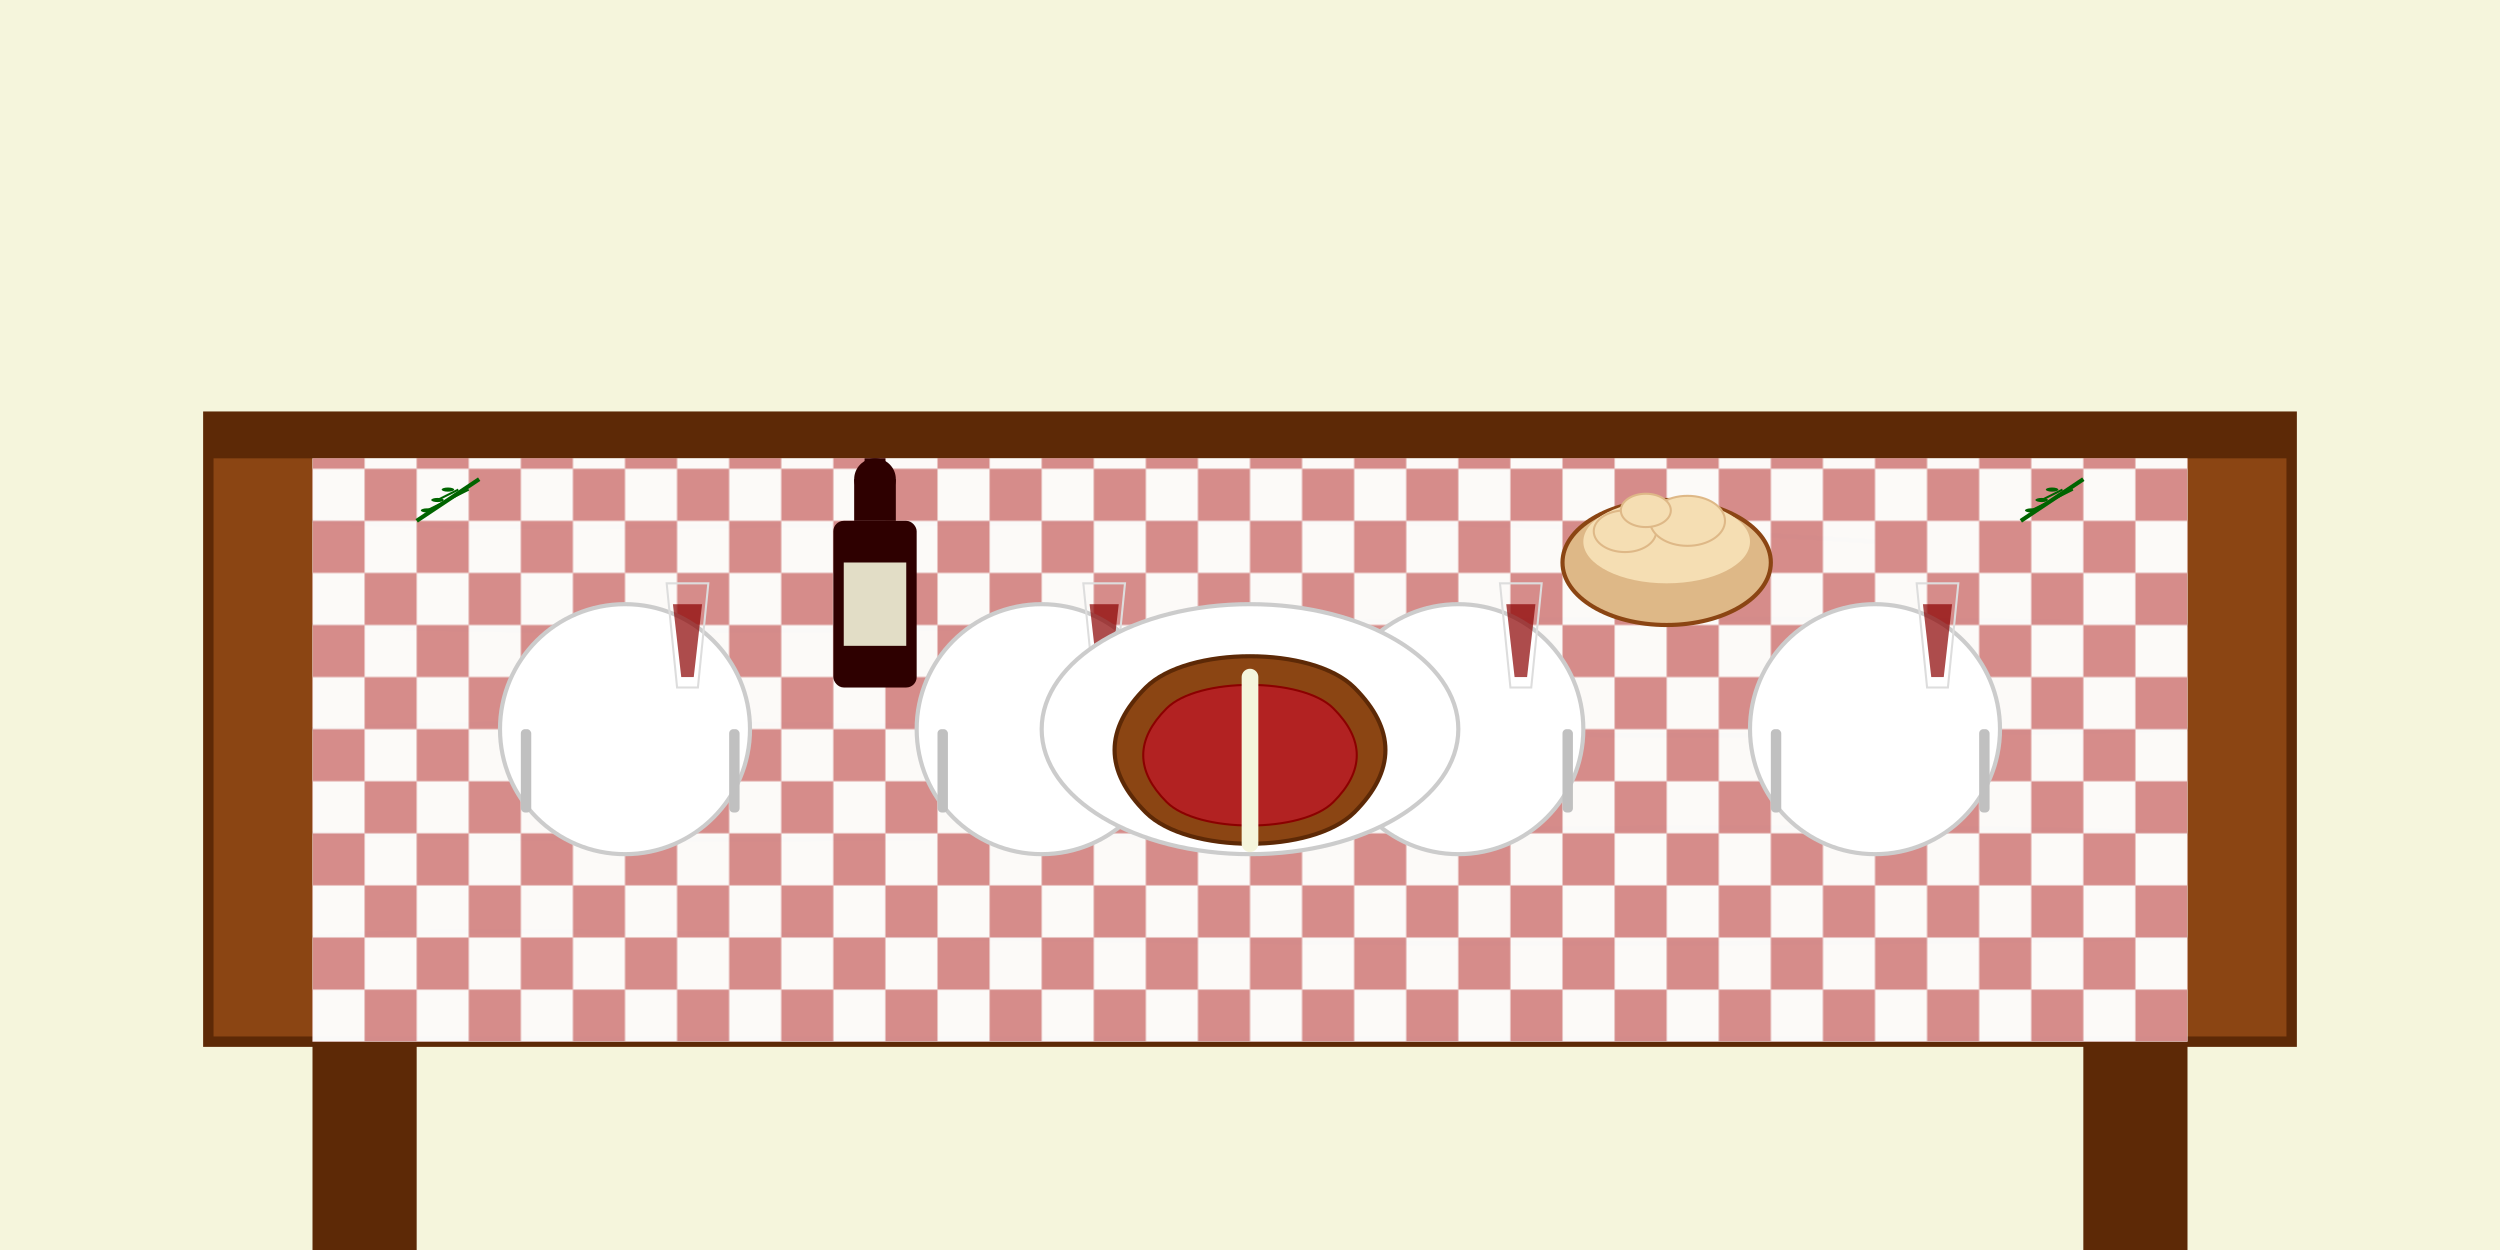 <svg xmlns="http://www.w3.org/2000/svg" viewBox="0 0 1200 600" width="1200" height="600">
  <!-- Sfondo rustico -->
  <rect x="0" y="0" width="1200" height="600" fill="#F5F5DC"/>
  
  <!-- Tavolo in legno rustico -->
  <rect x="100" y="200" width="1000" height="300" fill="#8B4513" stroke="#5D2906" stroke-width="5"/>
  <rect x="100" y="200" width="1000" height="20" fill="#5D2906"/>
  <rect x="150" y="500" width="50" height="100" fill="#5D2906"/>
  <rect x="1000" y="500" width="50" height="100" fill="#5D2906"/>
  
  <!-- Venature del legno -->
  <path d="M150 250 C300 260, 600 240, 900 260, 1050 250" stroke="#5D2906" stroke-width="2" fill="none"/>
  <path d="M150 300 C400 310, 700 290, 1050 300" stroke="#5D2906" stroke-width="2" fill="none"/>
  <path d="M150 350 C350 340, 650 360, 1050 350" stroke="#5D2906" stroke-width="2" fill="none"/>
  <path d="M150 400 C450 410, 750 390, 1050 400" stroke="#5D2906" stroke-width="2" fill="none"/>
  <path d="M150 450 C250 440, 550 460, 1050 450" stroke="#5D2906" stroke-width="2" fill="none"/>
  
  <!-- Tovaglia a quadri -->
  <rect x="150" y="220" width="900" height="280" fill="#FFFFFF" opacity="0.9"/>
  
  <!-- Pattern a quadri rossi sulla tovaglia -->
  <pattern id="quadriRossi" patternUnits="userSpaceOnUse" width="50" height="50" patternTransform="rotate(0)">
    <rect width="50" height="50" fill="#FFFFFF"/>
    <rect width="25" height="25" fill="#B22222" opacity="0.7"/>
    <rect x="25" y="25" width="25" height="25" fill="#B22222" opacity="0.7"/>
  </pattern>
  <rect x="150" y="220" width="900" height="280" fill="url(#quadriRossi)" opacity="0.7"/>
  
  <!-- Piatti sulla tavola -->
  <circle cx="300" cy="350" r="60" fill="#FFFFFF" stroke="#CCCCCC" stroke-width="2"/>
  <circle cx="500" cy="350" r="60" fill="#FFFFFF" stroke="#CCCCCC" stroke-width="2"/>
  <circle cx="700" cy="350" r="60" fill="#FFFFFF" stroke="#CCCCCC" stroke-width="2"/>
  <circle cx="900" cy="350" r="60" fill="#FFFFFF" stroke="#CCCCCC" stroke-width="2"/>
  
  <!-- Bicchieri di vino -->
  <path d="M320 280 L340 280 L335 330 L325 330 Z" fill="none" stroke="#DDDDDD" stroke-width="1"/>
  <path d="M323 290 L337 290 L333 325 L327 325 Z" fill="#8B0000" opacity="0.7"/>
  
  <path d="M520 280 L540 280 L535 330 L525 330 Z" fill="none" stroke="#DDDDDD" stroke-width="1"/>
  <path d="M523 290 L537 290 L533 325 L527 325 Z" fill="#8B0000" opacity="0.7"/>
  
  <path d="M720 280 L740 280 L735 330 L725 330 Z" fill="none" stroke="#DDDDDD" stroke-width="1"/>
  <path d="M723 290 L737 290 L733 325 L727 325 Z" fill="#8B0000" opacity="0.7"/>
  
  <path d="M920 280 L940 280 L935 330 L925 330 Z" fill="none" stroke="#DDDDDD" stroke-width="1"/>
  <path d="M923 290 L937 290 L933 325 L927 325 Z" fill="#8B0000" opacity="0.7"/>
  
  <!-- Posate -->
  <rect x="250" y="350" r="30" width="5" height="40" fill="#C0C0C0" rx="2" ry="2"/>
  <rect x="350" y="350" r="30" width="5" height="40" fill="#C0C0C0" rx="2" ry="2"/>
  
  <rect x="450" y="350" r="30" width="5" height="40" fill="#C0C0C0" rx="2" ry="2"/>
  <rect x="550" y="350" r="30" width="5" height="40" fill="#C0C0C0" rx="2" ry="2"/>
  
  <rect x="650" y="350" r="30" width="5" height="40" fill="#C0C0C0" rx="2" ry="2"/>
  <rect x="750" y="350" r="30" width="5" height="40" fill="#C0C0C0" rx="2" ry="2"/>
  
  <rect x="850" y="350" r="30" width="5" height="40" fill="#C0C0C0" rx="2" ry="2"/>
  <rect x="950" y="350" r="30" width="5" height="40" fill="#C0C0C0" rx="2" ry="2"/>
  
  <!-- Piatti di portata al centro -->
  <ellipse cx="600" cy="350" rx="100" ry="60" fill="#FFFFFF" stroke="#CCCCCC" stroke-width="2"/>
  
  <!-- Bistecca alla fiorentina sul piatto centrale -->
  <path d="M550 330 C570 310, 630 310, 650 330 C670 350, 670 370, 650 390 C630 410, 570 410, 550 390 C530 370, 530 350, 550 330 Z" fill="#8B4513" stroke="#5D2906" stroke-width="2"/>
  <path d="M560 340 C575 325, 625 325, 640 340 C655 355, 655 370, 640 385 C625 400, 575 400, 560 385 C545 370, 545 355, 560 340 Z" fill="#B22222" stroke="#8B0000" stroke-width="1"/>
  <path d="M600 325 L600 405" stroke="#F5F5DC" stroke-width="8" stroke-linecap="round"/>
  
  <!-- Bottiglia di vino Chianti -->
  <rect x="400" y="250" width="40" height="80" fill="#2E0000" rx="5" ry="5"/>
  <rect x="410" y="230" width="20" height="20" fill="#2E0000"/>
  <circle cx="420" cy="230" r="10" fill="#2E0000"/>
  <rect x="415" y="220" width="10" height="10" fill="#2E0000"/>
  
  <!-- Etichetta della bottiglia -->
  <rect x="405" y="270" width="30" height="40" fill="#F5F5DC" opacity="0.9"/>
  
  <!-- Cesto di pane toscano -->
  <ellipse cx="800" cy="270" rx="50" ry="30" fill="#DEB887" stroke="#8B4513" stroke-width="2"/>
  <ellipse cx="800" cy="260" rx="40" ry="20" fill="#F5DEB3"/>
  
  <!-- Pane toscano nel cesto -->
  <ellipse cx="780" cy="255" rx="15" ry="10" fill="#F5DEB3" stroke="#DEB887" stroke-width="1"/>
  <ellipse cx="810" cy="250" rx="18" ry="12" fill="#F5DEB3" stroke="#DEB887" stroke-width="1"/>
  <ellipse cx="790" cy="245" rx="12" ry="8" fill="#F5DEB3" stroke="#DEB887" stroke-width="1"/>
  
  <!-- Rametti di rosmarino decorativi -->
  <line x1="200" y1="250" x2="230" y2="230" stroke="#006400" stroke-width="2"/>
  <line x1="205" y1="245" x2="225" y2="235" stroke="#006400" stroke-width="1"/>
  <line x1="210" y1="240" x2="220" y2="235" stroke="#006400" stroke-width="1"/>
  <ellipse cx="205" cy="245" rx="3" ry="1" fill="#006400"/>
  <ellipse cx="210" cy="240" rx="3" ry="1" fill="#006400"/>
  <ellipse cx="215" cy="235" rx="3" ry="1" fill="#006400"/>
  
  <line x1="970" y1="250" x2="1000" y2="230" stroke="#006400" stroke-width="2"/>
  <line x1="975" y1="245" x2="995" y2="235" stroke="#006400" stroke-width="1"/>
  <line x1="980" y1="240" x2="990" y2="235" stroke="#006400" stroke-width="1"/>
  <ellipse cx="975" cy="245" rx="3" ry="1" fill="#006400"/>
  <ellipse cx="980" cy="240" rx="3" ry="1" fill="#006400"/>
  <ellipse cx="985" cy="235" rx="3" ry="1" fill="#006400"/>
</svg>
